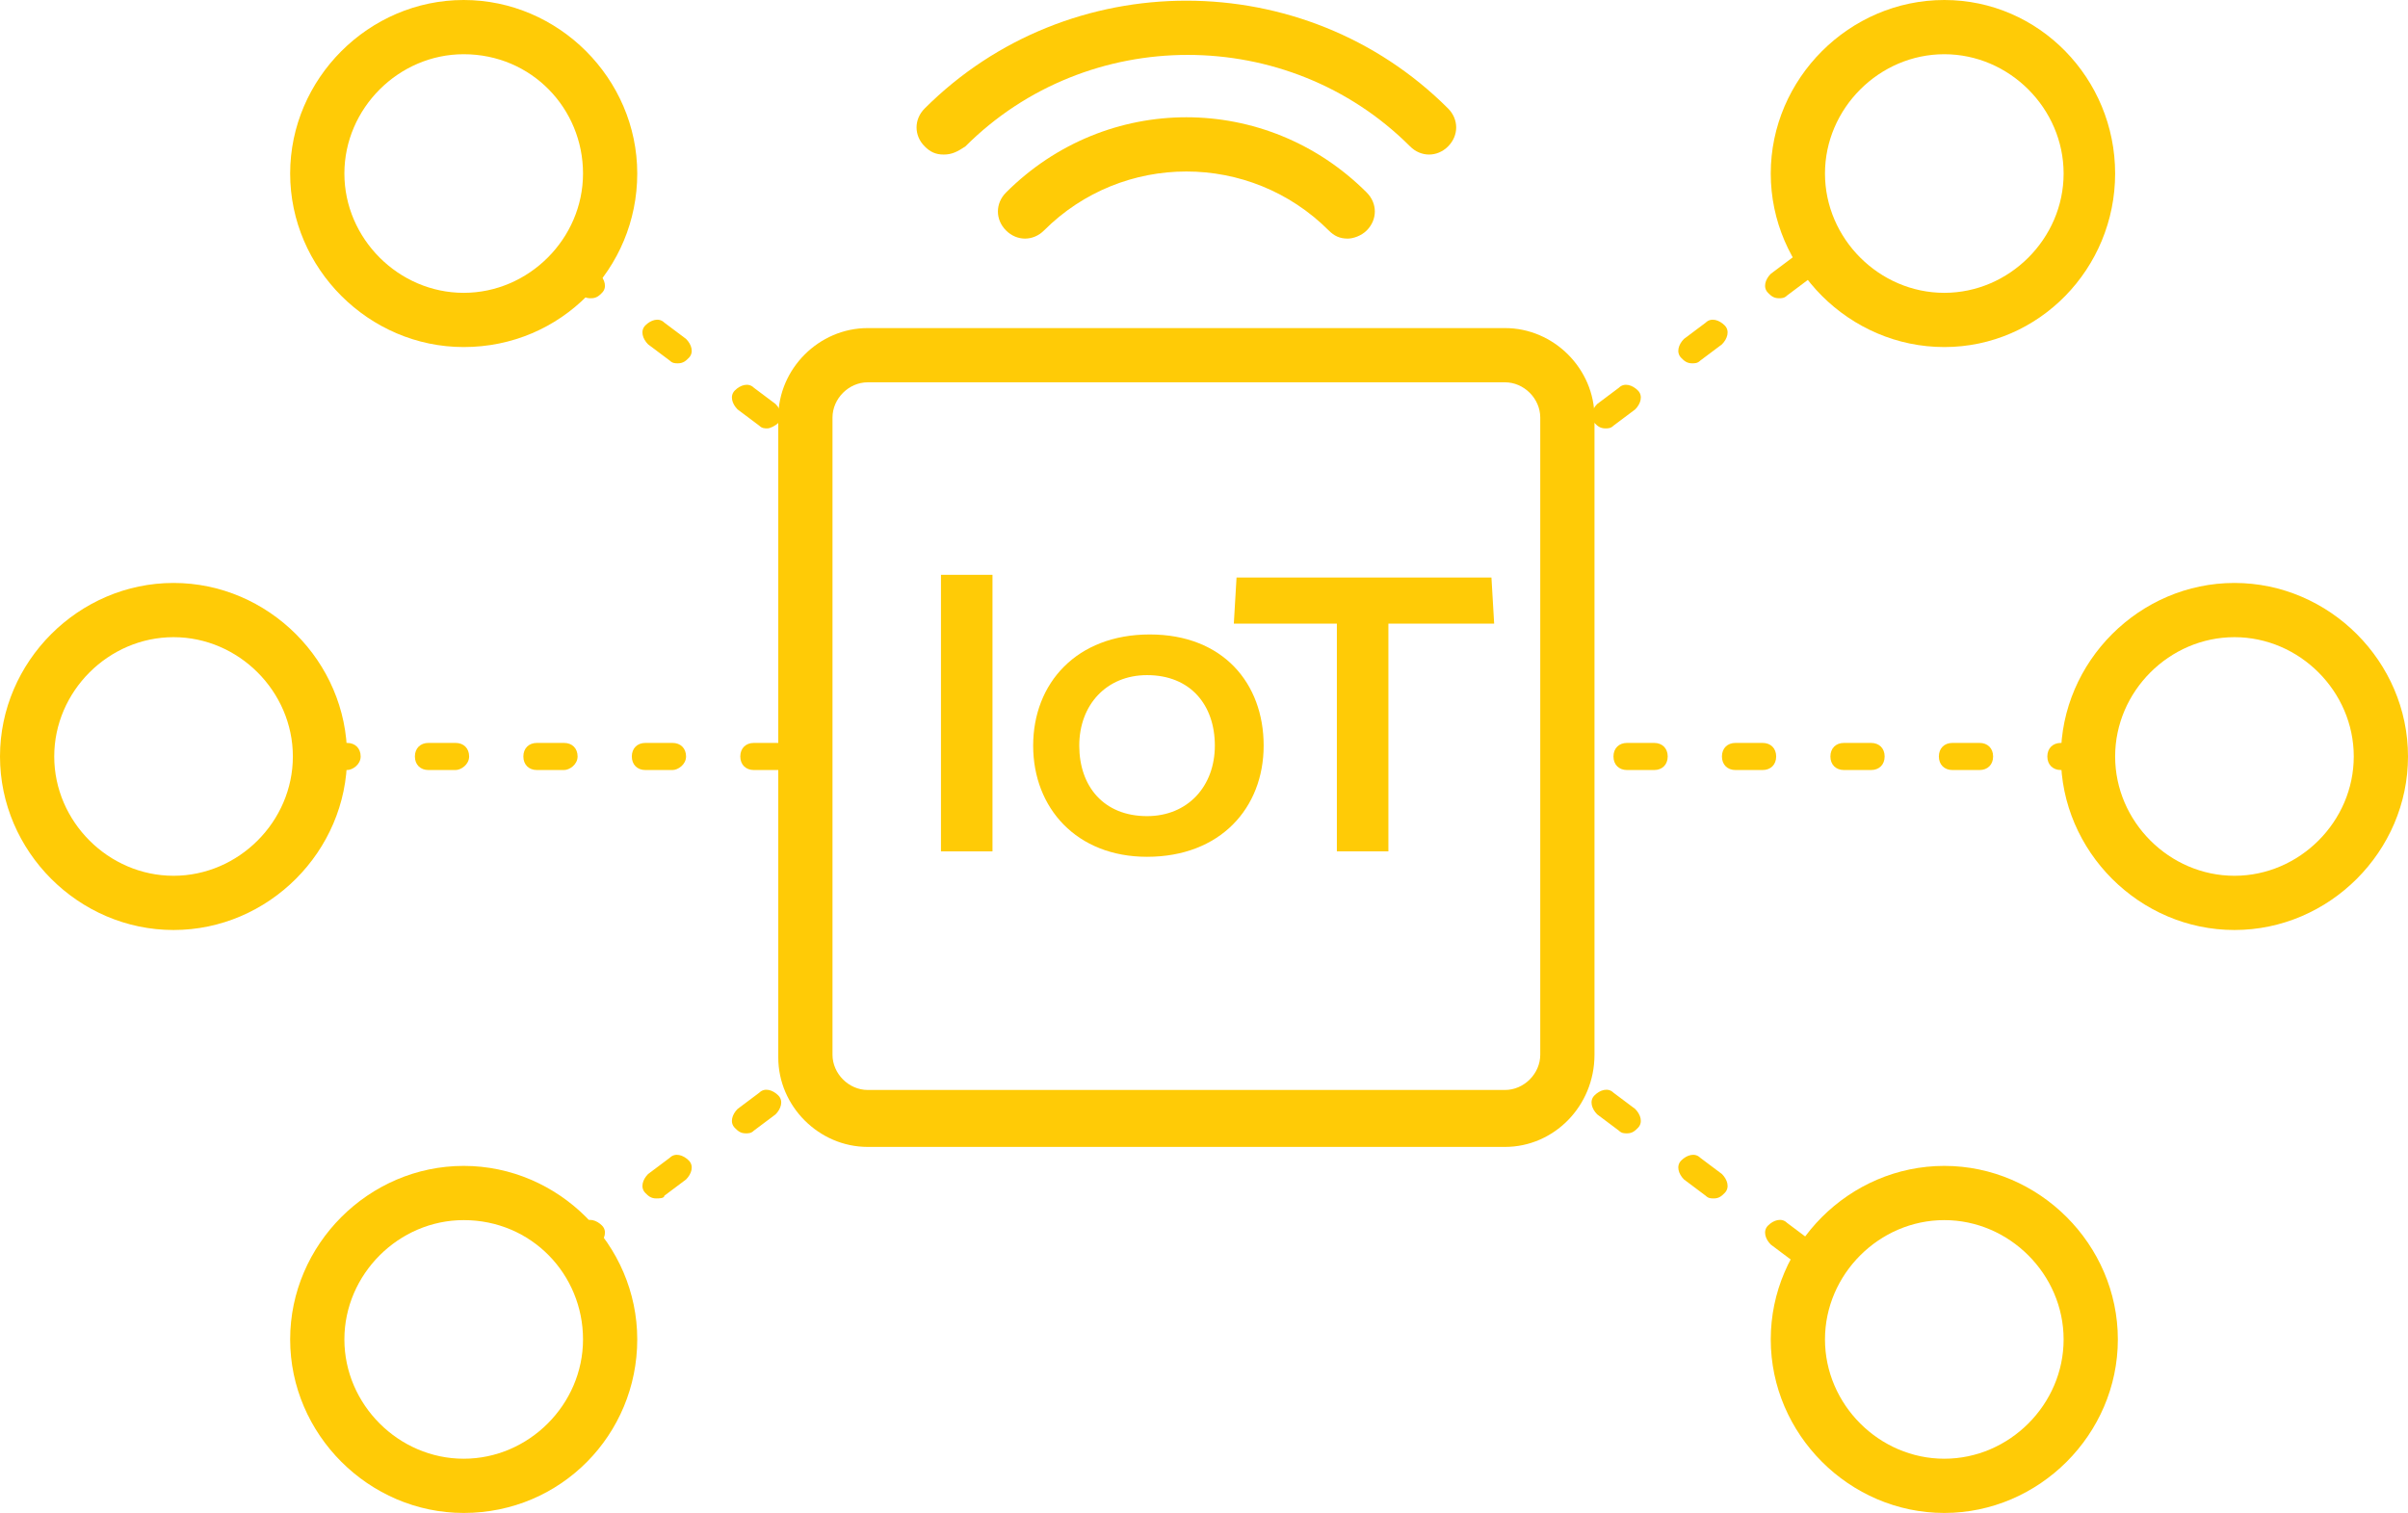 <?xml version="1.0" encoding="utf-8"?>
<!-- Generator: Adobe Illustrator 25.2.3, SVG Export Plug-In . SVG Version: 6.00 Build 0)  -->
<svg version="1.1" xmlns="http://www.w3.org/2000/svg" xmlns:xlink="http://www.w3.org/1999/xlink" x="0px" y="0px"
	 viewBox="0 0 88.8 55.8" style="enable-background:new 0 0 88.8 55.8;" xml:space="preserve">
<style type="text/css">
	.st0{fill:#FFCB06;}
</style>
<g id="Layer_1">
</g>
<g id="Layer_2">
	<g id="Layer_4_1_">
		<g>
			<g>
				<g>
					<g>
						<path class="st0" d="M34.7,21.2h1.9v10.2h-1.9V21.2z"/>
						<path class="st0" d="M38.1,27.5c0-2.3,1.6-4.1,4.3-4.1c2.7,0,4.2,1.8,4.2,4.1c0,2.3-1.6,4.1-4.3,4.1
							C39.7,31.6,38.1,29.8,38.1,27.5z M44.8,27.5c0-1.5-0.9-2.6-2.5-2.6c-1.5,0-2.5,1.1-2.5,2.6c0,1.5,0.9,2.6,2.5,2.6
							C43.8,30.1,44.8,29,44.8,27.5z"/>
						<path class="st0" d="M49.4,23h-3.9l0.1-1.7H55l0.1,1.7h-3.9v8.4h-1.9V23z"/>
					</g>
				</g>
				<g>
					<path class="st0" d="M55.5,42.3H32c-1.8,0-3.3-1.5-3.3-3.3V15.4c0-1.8,1.5-3.3,3.3-3.3h23.5c1.8,0,3.3,1.5,3.3,3.3v23.5
						C58.8,40.8,57.3,42.3,55.5,42.3z M32,14.1c-0.7,0-1.3,0.6-1.3,1.3v23.5c0,0.7,0.6,1.3,1.3,1.3h23.5c0.7,0,1.3-0.6,1.3-1.3V15.4
						c0-0.7-0.6-1.3-1.3-1.3H32z"/>
				</g>
			</g>
			<g>
				<g>
					<g>
						<path class="st0" d="M49.7,8.8c-0.3,0-0.5-0.1-0.7-0.3c-2.9-2.9-7.6-2.9-10.5,0c-0.4,0.4-1,0.4-1.4,0s-0.4-1,0-1.4
							c3.7-3.7,9.6-3.7,13.3,0c0.4,0.4,0.4,1,0,1.4C50.2,8.7,49.9,8.8,49.7,8.8z"/>
					</g>
				</g>
				<g>
					<g>
						<path class="st0" d="M34.8,5.7c-0.3,0-0.5-0.1-0.7-0.3c-0.4-0.4-0.4-1,0-1.4c5.3-5.3,14-5.3,19.3,0c0.4,0.4,0.4,1,0,1.4
							s-1,0.4-1.4,0c-4.5-4.5-11.9-4.5-16.4,0C35.3,5.6,35.1,5.7,34.8,5.7z"/>
					</g>
				</g>
			</g>
			<g>
				<path class="st0" d="M17.1,12.8c-3.5,0-6.4-2.9-6.4-6.4S13.6,0,17.1,0c3.5,0,6.4,2.9,6.4,6.4S20.7,12.8,17.1,12.8z M17.1,2
					c-2.4,0-4.4,2-4.4,4.4s2,4.4,4.4,4.4c2.4,0,4.4-2,4.4-4.4S19.6,2,17.1,2z"/>
			</g>
			<g>
				<path class="st0" d="M17.1,55.8c-3.5,0-6.4-2.9-6.4-6.4s2.9-6.4,6.4-6.4c3.5,0,6.4,2.9,6.4,6.4S20.7,55.8,17.1,55.8z M17.1,45
					c-2.4,0-4.4,2-4.4,4.4s2,4.4,4.4,4.4c2.4,0,4.4-2,4.4-4.4S19.6,45,17.1,45z"/>
			</g>
			<g>
				<path class="st0" d="M6.4,34.3c-3.5,0-6.4-2.9-6.4-6.4s2.9-6.4,6.4-6.4s6.4,2.9,6.4,6.4S9.9,34.3,6.4,34.3z M6.4,23.5
					c-2.4,0-4.4,2-4.4,4.4s2,4.4,4.4,4.4s4.4-2,4.4-4.4S8.8,23.5,6.4,23.5z"/>
			</g>
			<g>
				<path class="st0" d="M71.7,55.8c-3.5,0-6.4-2.9-6.4-6.4s2.9-6.4,6.4-6.4c3.5,0,6.4,2.9,6.4,6.4S75.2,55.8,71.7,55.8z M71.7,45
					c-2.4,0-4.4,2-4.4,4.4s2,4.4,4.4,4.4c2.4,0,4.4-2,4.4-4.4S74.1,45,71.7,45z"/>
			</g>
			<g>
				<path class="st0" d="M71.7,12.8c-3.5,0-6.4-2.9-6.4-6.4S68.2,0,71.7,0C75.2,0,78,2.9,78,6.4S75.2,12.8,71.7,12.8z M71.7,2
					c-2.4,0-4.4,2-4.4,4.4s2,4.4,4.4,4.4c2.4,0,4.4-2,4.4-4.4S74.1,2,71.7,2z"/>
			</g>
			<g>
				<path class="st0" d="M82.4,34.3c-3.5,0-6.4-2.9-6.4-6.4s2.9-6.4,6.4-6.4s6.4,2.9,6.4,6.4S85.9,34.3,82.4,34.3z M82.4,23.5
					c-2.4,0-4.4,2-4.4,4.4s2,4.4,4.4,4.4s4.4-2,4.4-4.4S84.8,23.5,82.4,23.5z"/>
			</g>
			<g>
				<path class="st0" d="M28.8,28.4h-1c-0.3,0-0.5-0.2-0.5-0.5s0.2-0.5,0.5-0.5h1c0.3,0,0.5,0.2,0.5,0.5S29,28.4,28.8,28.4z
					 M24.8,28.4h-1c-0.3,0-0.5-0.2-0.5-0.5s0.2-0.5,0.5-0.5h1c0.3,0,0.5,0.2,0.5,0.5S25,28.4,24.8,28.4z M20.8,28.4h-1
					c-0.3,0-0.5-0.2-0.5-0.5s0.2-0.5,0.5-0.5h1c0.3,0,0.5,0.2,0.5,0.5S21,28.4,20.8,28.4z M16.8,28.4h-1c-0.3,0-0.5-0.2-0.5-0.5
					s0.2-0.5,0.5-0.5h1c0.3,0,0.5,0.2,0.5,0.5S17,28.4,16.8,28.4z M12.8,28.4h-1c-0.3,0-0.5-0.2-0.5-0.5s0.2-0.5,0.5-0.5h1
					c0.3,0,0.5,0.2,0.5,0.5S13,28.4,12.8,28.4z"/>
			</g>
			<g>
				<path class="st0" d="M77,28.4h-1c-0.3,0-0.5-0.2-0.5-0.5s0.2-0.5,0.5-0.5h1c0.3,0,0.5,0.2,0.5,0.5S77.3,28.4,77,28.4z M73,28.4
					h-1c-0.3,0-0.5-0.2-0.5-0.5s0.2-0.5,0.5-0.5h1c0.3,0,0.5,0.2,0.5,0.5S73.3,28.4,73,28.4z M69,28.4h-1c-0.3,0-0.5-0.2-0.5-0.5
					s0.2-0.5,0.5-0.5h1c0.3,0,0.5,0.2,0.5,0.5S69.3,28.4,69,28.4z M65,28.4h-1c-0.3,0-0.5-0.2-0.5-0.5s0.2-0.5,0.5-0.5h1
					c0.3,0,0.5,0.2,0.5,0.5S65.3,28.4,65,28.4z M61,28.4h-1c-0.3,0-0.5-0.2-0.5-0.5s0.2-0.5,0.5-0.5h1c0.3,0,0.5,0.2,0.5,0.5
					S61.3,28.4,61,28.4z"/>
			</g>
			<g>
				<path class="st0" d="M66.4,46.6c-0.1,0-0.2,0-0.3-0.1l-0.8-0.6c-0.2-0.2-0.3-0.5-0.1-0.7c0.2-0.2,0.5-0.3,0.7-0.1l0.8,0.6
					c0.2,0.2,0.3,0.5,0.1,0.7C66.7,46.5,66.6,46.6,66.4,46.6z M63.2,44.2c-0.1,0-0.2,0-0.3-0.1l-0.8-0.6c-0.2-0.2-0.3-0.5-0.1-0.7
					c0.2-0.2,0.5-0.3,0.7-0.1l0.8,0.6c0.2,0.2,0.3,0.5,0.1,0.7C63.5,44.1,63.4,44.2,63.2,44.2z M60,41.8c-0.1,0-0.2,0-0.3-0.1
					l-0.8-0.6c-0.2-0.2-0.3-0.5-0.1-0.7c0.2-0.2,0.5-0.3,0.7-0.1l0.8,0.6c0.2,0.2,0.3,0.5,0.1,0.7C60.3,41.7,60.2,41.8,60,41.8z"/>
			</g>
			<g>
				<path class="st0" d="M21,46.6c-0.2,0-0.3-0.1-0.4-0.2c-0.2-0.2-0.1-0.5,0.1-0.7l0.8-0.6c0.2-0.2,0.5-0.1,0.7,0.1
					c0.2,0.2,0.1,0.5-0.1,0.7l-0.8,0.6C21.2,46.5,21.1,46.6,21,46.6z M24.2,44.2c-0.2,0-0.3-0.1-0.4-0.2c-0.2-0.2-0.1-0.5,0.1-0.7
					l0.8-0.6c0.2-0.2,0.5-0.1,0.7,0.1c0.2,0.2,0.1,0.5-0.1,0.7l-0.8,0.6C24.5,44.2,24.3,44.2,24.2,44.2z M27.5,41.8
					c-0.2,0-0.3-0.1-0.4-0.2c-0.2-0.2-0.1-0.5,0.1-0.7l0.8-0.6c0.2-0.2,0.5-0.1,0.7,0.1c0.2,0.2,0.1,0.5-0.1,0.7l-0.8,0.6
					C27.7,41.8,27.6,41.8,27.5,41.8z"/>
			</g>
			<g>
				<path class="st0" d="M28.3,15.8c-0.1,0-0.2,0-0.3-0.1l-0.8-0.6c-0.2-0.2-0.3-0.5-0.1-0.7c0.2-0.2,0.5-0.3,0.7-0.1l0.8,0.6
					c0.2,0.2,0.3,0.5,0.1,0.7C28.6,15.7,28.4,15.8,28.3,15.8z M25,13.4c-0.1,0-0.2,0-0.3-0.1l-0.8-0.6c-0.2-0.2-0.3-0.5-0.1-0.7
					c0.2-0.2,0.5-0.3,0.7-0.1l0.8,0.6c0.2,0.2,0.3,0.5,0.1,0.7C25.3,13.3,25.2,13.4,25,13.4z M21.8,11c-0.1,0-0.2,0-0.3-0.1
					l-0.8-0.6c-0.2-0.2-0.3-0.5-0.1-0.7s0.5-0.3,0.7-0.1l0.8,0.6c0.2,0.2,0.3,0.5,0.1,0.7C22.1,10.9,22,11,21.8,11z"/>
			</g>
			<g>
				<path class="st0" d="M59.2,15.8c-0.2,0-0.3-0.1-0.4-0.2c-0.2-0.2-0.1-0.5,0.1-0.7l0.8-0.6c0.2-0.2,0.5-0.1,0.7,0.1
					c0.2,0.2,0.1,0.5-0.1,0.7l-0.8,0.6C59.4,15.8,59.3,15.8,59.2,15.8z M62.4,13.4c-0.2,0-0.3-0.1-0.4-0.2c-0.2-0.2-0.1-0.5,0.1-0.7
					l0.8-0.6c0.2-0.2,0.5-0.1,0.7,0.1c0.2,0.2,0.1,0.5-0.1,0.7l-0.8,0.6C62.6,13.4,62.5,13.4,62.4,13.4z M65.6,11
					c-0.2,0-0.3-0.1-0.4-0.2c-0.2-0.2-0.1-0.5,0.1-0.7l0.8-0.6c0.2-0.2,0.5-0.1,0.7,0.1c0.2,0.2,0.1,0.5-0.1,0.7l-0.8,0.6
					C65.8,11,65.7,11,65.6,11z"/>
			</g>
		</g>
	</g>
</g>
</svg>
